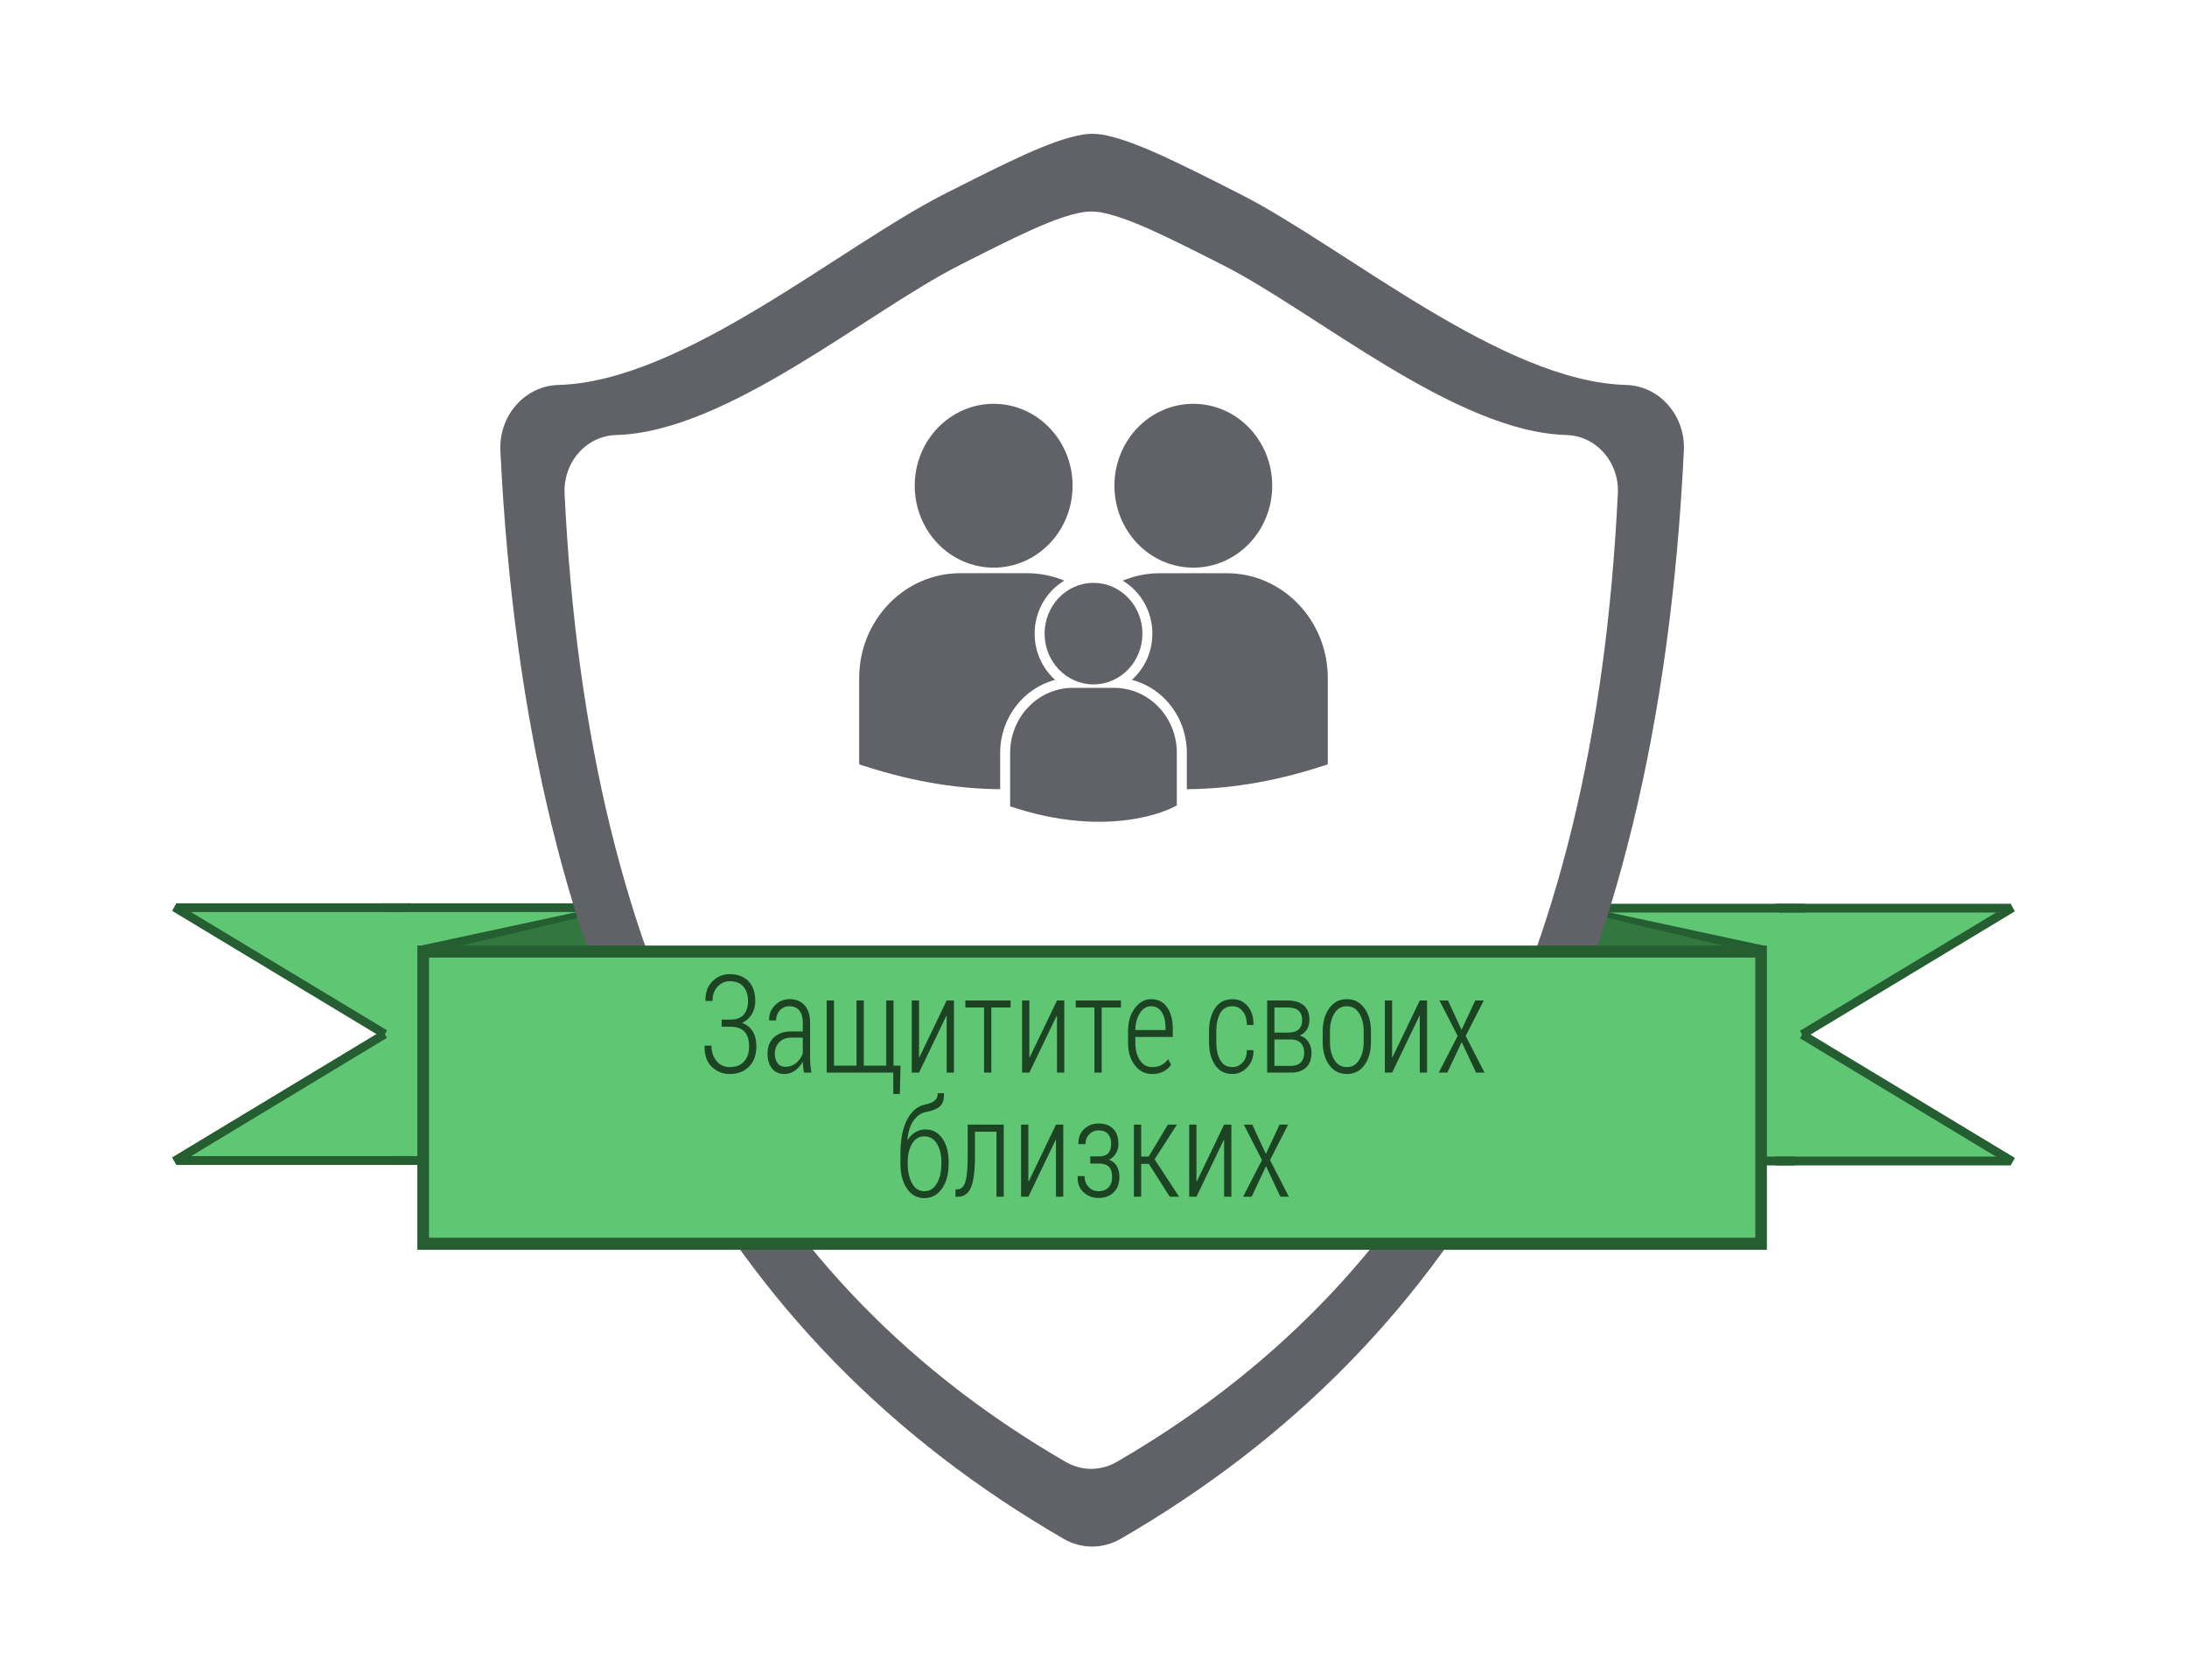 <?xml version="1.0" encoding="utf-8"?>
<!-- Generator: Adobe Illustrator 15.0.0, SVG Export Plug-In  -->
<!DOCTYPE svg PUBLIC "-//W3C//DTD SVG 1.1//EN" "http://www.w3.org/Graphics/SVG/1.1/DTD/svg11.dtd">
<svg version="1.1"
	 xmlns="http://www.w3.org/2000/svg" xmlns:xlink="http://www.w3.org/1999/xlink" xmlns:a="http://ns.adobe.com/AdobeSVGViewerExtensions/3.0/"
	 x="0px" y="0px" width="229px" height="176px" viewBox="-18.021 -14.013 229 176"
	 enable-background="new -18.021 -14.013 229 176" xml:space="preserve">
<defs>
</defs>
<polygon fill="#5FC774" points="21.579,94.94 0.466,107.545 25.074,107.545 25.074,81.165 
	0.449,81.165 22.278,94.301 "/>
<rect x="0.449" y="80.6" fill="#255E30" width="24.625" height="0.914"/>
<polygon fill="#255E30" points="22.054,93.896 22.498,94.69 0.444,108.014 0,107.217 "/>
<polygon fill="#255E30" points="0.446,80.596 22.508,93.903 22.062,94.697 0.002,81.389 "/>
<rect x="24.649" y="81.059" fill="#5FC774" width="22.066" height="26.484"/>
<rect x="23.042" y="107.077" fill="#255E30" width="23.674" height="0.925"/>
<rect x="21.974" y="80.6" fill="#255E30" width="24.742" height="0.914"/>
<rect x="0.466" y="107.077" fill="#255E30" width="24.608" height="0.925"/>
<polygon fill="#255E30" points="46.554,80.617 26.215,84.994 26.215,86.012 45.474,81.864 
	45.474,85.478 46.716,85.478 46.716,81.596 46.716,81.555 46.716,81.088 "/>
<polygon fill="#5FC774" points="171.377,94.99 192.49,107.592 167.883,107.592 167.883,81.217 
	192.508,81.217 170.679,94.352 "/>
<rect x="167.883" y="80.648" fill="#255E30" width="24.625" height="0.917"/>
<polygon fill="#255E30" points="170.904,93.947 170.459,94.741 192.513,108.062 192.957,107.268 
	"/>
<polygon fill="#255E30" points="192.51,80.646 170.449,93.954 170.893,94.747 192.955,81.441 "/>
<rect x="146.24" y="81.109" fill="#5FC774" width="22.066" height="26.482"/>
<rect x="146.24" y="107.129" fill="#255E30" width="23.676" height="0.922"/>
<rect x="146.24" y="80.648" fill="#255E30" width="24.743" height="0.917"/>
<rect x="167.883" y="107.129" fill="#255E30" width="24.605" height="0.922"/>
<polygon fill="#255E30" points="146.402,80.668 166.74,85.045 166.74,86.062 147.483,81.915 
	147.483,85.528 146.24,85.528 146.24,81.649 146.24,81.605 146.24,81.135 "/>
<polygon fill="#32773E" points="146.24,81.165 146.24,86.834 161.357,90.434 162.545,85.051 "/>
<polygon fill="#32773E" points="46.716,81.117 30.411,85.002 31.6,90.383 46.716,86.784 "/>
<path fill="#606268" d="M156.651,28.409c-1.132-1.305-2.726-2.056-4.411-2.102
	c-13.018-0.347-29.478-14.446-40.381-19.978
	c-6.725-3.411-11.168-5.657-14.491-6.249C97.017,0.034,96.682,0,96.341,0
	s-0.676,0.034-1.022,0.087c-3.335,0.593-7.773,2.838-14.497,6.246
	C69.93,11.863,53.456,25.969,40.438,26.308c-1.678,0.046-3.278,0.803-4.412,2.102
	c-1.146,1.298-1.736,3.03-1.652,4.792c2.798,57.594,23.189,93.241,58.971,113.957
	c0.931,0.541,1.963,0.816,2.988,0.816c1.029,0,2.058-0.275,2.999-0.816
	c35.775-20.709,56.164-56.361,58.963-113.958
	C158.387,31.439,157.793,29.708,156.651,28.409z M151.383,37.686
	c-2.486,51.263-20.637,82.992-52.479,101.427
	c-0.834,0.479-1.756,0.724-2.668,0.724c-0.915,0-1.834-0.25-2.661-0.724
	C61.73,120.672,43.583,88.948,41.095,37.686c-0.077-1.566,0.449-3.108,1.47-4.265
	c1.01-1.155,2.434-1.829,3.93-1.869C58.079,31.25,72.738,18.695,82.432,13.775
	c5.983-3.036,9.938-5.032,12.903-5.561c0.308-0.047,0.607-0.075,0.91-0.075
	c0.301,0,0.6,0.028,0.914,0.071c2.959,0.528,6.916,2.525,12.899,5.559
	c9.701,4.925,24.352,17.475,35.938,17.782c1.5,0.041,2.922,0.709,3.926,1.869
	C150.94,34.576,151.471,36.119,151.383,37.686z"/>
<rect x="26.288" y="85.653" fill="#5FC774" width="140.095" height="30.604"/>
<path fill="#255E30" d="M166.988,116.887H25.68V85.023h141.309V116.887L166.988,116.887z
	 M26.896,115.625h138.879V86.284H26.896V115.625z"/>
<rect x="27.771" y="93.32" fill="none" width="137.414" height="15.271"/>
<ellipse fill="#606268" cx="96.48" cy="52.353" rx="5.122" ry="5.318"/>
<path fill="#606268" d="M98.652,58.034h-4.345c-3.617,0-6.557,3.056-6.557,6.81v5.521
	l0.013,0.084l0.366,0.12c3.449,1.119,6.447,1.493,8.916,1.493
	c4.814,0,7.609-1.428,7.783-1.52l0.344-0.182l0.033,0.003V64.844
	C105.209,61.09,102.268,58.034,98.652,58.034z"/>
<ellipse fill="#606268" cx="86.025" cy="36.862" rx="8.264" ry="8.58"/>
<path fill="#606268" d="M106.932,45.442c4.562,0,8.26-3.844,8.26-8.581
	c0-4.736-3.697-8.579-8.26-8.579s-8.262,3.842-8.262,8.579
	S102.369,45.442,106.932,45.442z"/>
<path fill="#606268" d="M92.462,57.198c-1.311-1.175-2.145-2.91-2.145-4.845
	c0-2.373,1.251-4.444,3.104-5.549c-1.207-0.5-2.518-0.78-3.894-0.78H82.519
	c-5.832,0-10.576,4.928-10.576,10.983v8.905l0.021,0.14l0.59,0.188
	c5.461,1.772,10.216,2.386,14.153,2.405v-3.805
	C86.709,61.154,89.165,58.056,92.462,57.198z"/>
<path fill="#606268" d="M110.438,46.025h-7.01c-1.375,0-2.684,0.28-3.891,0.78
	c1.854,1.104,3.105,3.175,3.105,5.549c0,1.934-0.834,3.668-2.145,4.843
	c1.318,0.343,2.537,1.043,3.523,2.068c1.439,1.493,2.23,3.477,2.23,5.578
	v3.805c3.936-0.021,8.689-0.633,14.148-2.405l0.594-0.188l0.02-0.14v-8.905
	C121.014,50.953,116.27,46.025,110.438,46.025z"/>
<path fill="#1C4423" d="M55.752,95.554l0.019-0.042h0.705c0,0.647,0.178,1.183,0.535,1.606
	c0.357,0.424,0.817,0.636,1.382,0.636c0.639,0,1.136-0.193,1.492-0.58
	c0.355-0.386,0.533-0.912,0.533-1.578c0-0.712-0.167-1.235-0.499-1.571
	c-0.333-0.335-0.827-0.502-1.483-0.502h-0.896v-0.74h0.898
	c0.637,0,1.107-0.173,1.411-0.517c0.304-0.345,0.456-0.826,0.456-1.445
	c0-0.615-0.16-1.111-0.481-1.491c-0.32-0.379-0.797-0.569-1.43-0.569
	c-0.51,0-0.938,0.193-1.287,0.58c-0.349,0.387-0.522,0.882-0.522,1.487h-0.724
	l-0.013-0.042c-0.021-0.819,0.217-1.485,0.714-1.997s1.108-0.769,1.831-0.769
	c0.825,0,1.477,0.246,1.955,0.737c0.478,0.491,0.717,1.188,0.717,2.091
	c0,0.503-0.121,0.958-0.364,1.365s-0.579,0.711-1.009,0.911
	c0.485,0.182,0.854,0.479,1.107,0.894c0.253,0.415,0.38,0.932,0.38,1.551
	c0,0.912-0.257,1.625-0.771,2.14s-1.186,0.771-2.015,0.771
	c-0.724,0-1.349-0.25-1.876-0.75C55.99,97.229,55.735,96.504,55.752,95.554z"/>
<path fill="#1C4423" d="M62.347,96.322c0-0.703,0.224-1.263,0.673-1.68
	c0.449-0.416,1.056-0.625,1.822-0.625h1.2v-0.929c0-0.535-0.123-0.954-0.368-1.257
	c-0.246-0.302-0.588-0.453-1.028-0.453c-0.411,0-0.748,0.144-1.013,0.433
	c-0.264,0.289-0.396,0.643-0.396,1.062l-0.711-0.007l-0.013-0.042
	c-0.021-0.568,0.175-1.074,0.587-1.519c0.413-0.445,0.941-0.667,1.584-0.667
	c0.635,0,1.147,0.213,1.536,0.639s0.584,1.034,0.584,1.826v3.707
	c0,0.311,0.015,0.585,0.045,0.82c0.031,0.236,0.061,0.471,0.091,0.702h-0.784
	c-0.033-0.259-0.06-0.473-0.082-0.644c-0.022-0.171-0.033-0.341-0.033-0.509
	c-0.208,0.377-0.477,0.688-0.81,0.933c-0.332,0.244-0.701,0.366-1.107,0.366
	c-0.567,0-1.005-0.194-1.314-0.583S62.347,96.983,62.347,96.322z M63.109,96.35
	c0,0.405,0.097,0.736,0.292,0.992s0.468,0.384,0.819,0.384
	c0.423,0,0.799-0.134,1.126-0.401c0.328-0.268,0.56-0.608,0.695-1.023v-1.634
	h-1.219c-0.521,0-0.937,0.162-1.247,0.485C63.264,95.477,63.109,95.875,63.109,96.35z"
	/>
<path fill="#1C4423" d="M68.542,98.333v-7.555h0.762v6.828h2.361v-6.828h0.762v6.828h2.349
	v-6.828h0.762v6.828h0.73l-0.063,2.968H75.512v-2.241H68.542z"/>
<path fill="#1C4423" d="M77.448,98.333v-7.555h0.762v5.941l0.038,0.007l2.856-5.948h0.762
	v7.555h-0.762v-5.935l-0.038-0.008l-2.856,5.942H77.448z"/>
<path fill="#1C4423" d="M83.066,91.511v-0.732h4.735v0.732h-2.019v6.822h-0.762v-6.822
	H83.066z"/>
<path fill="#1C4423" d="M89.001,98.333v-7.555h0.762v5.941l0.038,0.007l2.856-5.948h0.762
	v7.555h-0.762v-5.935l-0.038-0.008l-2.856,5.942H89.001z"/>
<path fill="#1C4423" d="M94.619,91.511v-0.732h4.735v0.732h-2.018v6.822h-0.762v-6.822
	H94.619z"/>
<path fill="#1C4423" d="M100.097,95.219v-1.257c0-0.954,0.236-1.747,0.708-2.377
	c0.473-0.631,1.042-0.946,1.707-0.946c0.719,0,1.276,0.282,1.674,0.848
	c0.396,0.566,0.596,1.326,0.596,2.28v0.831h-3.923V95.219
	c0,0.727,0.158,1.33,0.476,1.812c0.316,0.481,0.745,0.723,1.285,0.723
	c0.377,0,0.701-0.072,0.973-0.217c0.273-0.145,0.506-0.35,0.701-0.614
	l0.311,0.593c-0.207,0.294-0.475,0.527-0.802,0.702s-0.722,0.262-1.183,0.262
	c-0.741,0-1.347-0.306-1.816-0.918C100.332,96.949,100.097,96.168,100.097,95.219z
	 M100.858,93.871h3.161v-0.321c0-0.623-0.133-1.142-0.398-1.554
	c-0.267-0.411-0.637-0.617-1.109-0.617c-0.477,0-0.869,0.239-1.176,0.719
	C101.03,92.577,100.871,93.168,100.858,93.871z"/>
<path fill="#1C4423" d="M108.577,95.149v-1.174c0-0.973,0.212-1.771,0.638-2.398
	c0.426-0.626,1.033-0.938,1.825-0.938c0.64,0,1.167,0.245,1.583,0.736
	c0.418,0.491,0.619,1.137,0.607,1.938l-0.014,0.035h-0.679
	c0-0.601-0.144-1.079-0.429-1.435c-0.285-0.356-0.643-0.534-1.069-0.534
	c-0.593,0-1.024,0.245-1.295,0.736s-0.406,1.111-0.406,1.86v1.174
	c0,0.759,0.136,1.382,0.406,1.871c0.271,0.488,0.702,0.733,1.295,0.733
	c0.397,0,0.747-0.157,1.048-0.472c0.3-0.314,0.45-0.748,0.45-1.303h0.673
	l0.02,0.042c0.012,0.698-0.201,1.283-0.642,1.753
	c-0.44,0.471-0.956,0.705-1.549,0.705c-0.792,0-1.399-0.311-1.825-0.932
	C108.789,96.926,108.577,96.127,108.577,95.149z"/>
<path fill="#1C4423" d="M114.664,98.333v-7.555h2.14c0.72,0,1.28,0.169,1.683,0.506
	c0.401,0.338,0.603,0.842,0.603,1.512c0,0.387-0.09,0.727-0.271,1.02
	c-0.18,0.293-0.432,0.505-0.758,0.636c0.377,0.093,0.678,0.307,0.904,0.64
	c0.227,0.334,0.34,0.717,0.34,1.151c0,0.683-0.19,1.202-0.571,1.558
	s-0.903,0.533-1.567,0.533H114.664z M115.426,94.144h1.422
	c0.482,0,0.85-0.11,1.102-0.332c0.252-0.221,0.378-0.55,0.378-0.987
	c0-0.442-0.128-0.771-0.384-0.988s-0.637-0.325-1.14-0.325h-1.378V94.144z
	 M115.426,97.628h1.74c0.439,0,0.779-0.12,1.018-0.36
	c0.24-0.24,0.359-0.587,0.359-1.04c0-0.42-0.121-0.752-0.361-0.997
	c-0.242-0.245-0.58-0.368-1.016-0.368h-1.74V97.628z"/>
<path fill="#1C4423" d="M120.479,95.114v-1.11c0-0.978,0.229-1.783,0.686-2.416
	c0.456-0.633,1.068-0.949,1.838-0.949s1.383,0.315,1.842,0.946
	c0.459,0.63,0.688,1.437,0.688,2.419v1.11c0,0.991-0.229,1.8-0.684,2.426
	c-0.457,0.627-1.07,0.939-1.84,0.939c-0.772,0-1.388-0.312-1.844-0.939
	C120.707,96.914,120.479,96.105,120.479,95.114z M121.24,95.114
	c0,0.754,0.152,1.383,0.459,1.885c0.305,0.503,0.741,0.755,1.309,0.755
	c0.557,0,0.988-0.253,1.298-0.758s0.464-1.133,0.464-1.882v-1.11
	c0-0.74-0.154-1.362-0.464-1.868c-0.31-0.505-0.743-0.757-1.304-0.757
	c-0.563,0-0.998,0.252-1.303,0.757c-0.307,0.506-0.459,1.128-0.459,1.868V95.114z"
	/>
<path fill="#1C4423" d="M126.986,98.333v-7.555h0.762v5.941l0.037,0.007l2.857-5.948h0.762
	v7.555h-0.762v-5.935l-0.039-0.008l-2.855,5.942H126.986z"/>
<path fill="#1C4423" d="M132.629,98.333l1.98-3.841l-1.904-3.714h0.889l1.422,3.072
	l1.436-3.072h0.895l-1.898,3.714l1.975,3.841h-0.889l-1.504-3.198l-1.506,3.198
	H132.629z"/>
<path fill="#1C4423" d="M76.264,107.891v-1.089c0-1.457,0.229-2.632,0.688-3.523
	c0.459-0.891,1.076-1.421,1.852-1.588c0.488-0.107,0.838-0.25,1.051-0.43
	c0.213-0.179,0.319-0.437,0.319-0.771h0.634l0.014,0.042
	c0.017,0.643-0.135,1.096-0.455,1.361c-0.319,0.266-0.791,0.452-1.414,0.559
	c-0.505,0.094-0.938,0.388-1.299,0.884c-0.361,0.495-0.579,1.165-0.654,2.007
	l0.025,0.035c0.196-0.33,0.459-0.596,0.789-0.796s0.688-0.3,1.077-0.3
	c0.734,0,1.321,0.314,1.76,0.945s0.659,1.442,0.659,2.434v0.23
	c0,1.057-0.231,1.919-0.694,2.587s-1.079,1.002-1.851,1.002
	c-0.763,0-1.371-0.334-1.823-1.002S76.264,108.947,76.264,107.891z M77.026,107.891
	c0,0.814,0.151,1.495,0.454,2.042c0.303,0.548,0.731,0.821,1.287,0.821
	c0.562,0,1-0.273,1.313-0.821c0.313-0.547,0.47-1.228,0.47-2.042v-0.23
	c0-0.744-0.157-1.373-0.47-1.885c-0.313-0.513-0.753-0.769-1.319-0.769
	c-0.551,0-0.978,0.258-1.28,0.771c-0.302,0.515-0.454,1.142-0.454,1.882V107.891z"
	/>
<path fill="#1C4423" d="M82.021,111.333l0.013-0.769l0.203-0.007
	c0.381,0,0.654-0.253,0.819-0.761c0.165-0.507,0.248-1.401,0.248-2.682v-3.337
	h3.777v7.555h-0.762v-6.808h-2.253v2.59c0,1.485-0.135,2.56-0.406,3.223
	s-0.734,0.995-1.39,0.995H82.021z"/>
<path fill="#1C4423" d="M88.896,111.333v-7.555h0.762v5.941l0.038,0.007l2.856-5.948h0.762
	v7.555h-0.762v-5.935l-0.038-0.008l-2.856,5.942H88.896z"/>
<path fill="#1C4423" d="M94.818,109.214l0.013-0.046h0.711
	c0,0.449,0.138,0.826,0.413,1.13s0.624,0.456,1.047,0.456
	c0.457,0,0.809-0.135,1.057-0.403c0.248-0.268,0.371-0.626,0.371-1.074
	c0-0.494-0.113-0.854-0.34-1.081c-0.226-0.227-0.576-0.34-1.05-0.34h-0.901
	v-0.747h0.901c0.457,0,0.786-0.113,0.987-0.342s0.301-0.557,0.301-0.984
	c0-0.414-0.107-0.751-0.323-1.009c-0.216-0.259-0.55-0.388-1.003-0.388
	c-0.381,0-0.704,0.136-0.968,0.408c-0.264,0.272-0.396,0.615-0.396,1.03h-0.724
	l-0.013-0.042c-0.021-0.624,0.175-1.134,0.587-1.529
	c0.413-0.396,0.917-0.594,1.514-0.594c0.658,0,1.171,0.186,1.537,0.556
	c0.367,0.37,0.551,0.896,0.551,1.581c0,0.363-0.084,0.691-0.255,0.984
	c-0.171,0.294-0.411,0.52-0.722,0.678c0.355,0.14,0.623,0.362,0.806,0.668
	s0.272,0.685,0.272,1.137c0,0.688-0.201,1.226-0.602,1.614
	c-0.402,0.388-0.932,0.582-1.588,0.582c-0.597,0-1.115-0.194-1.555-0.582
	C95.007,110.488,94.797,109.935,94.818,109.214z"/>
<path fill="#1C4423" d="M100.709,111.333v-7.555h0.762v3.345h0.787l2.012-3.345h0.946
	l-2.336,3.638l2.564,3.917h-0.983l-2.184-3.442h-0.807v3.442H100.709z"/>
<path fill="#1C4423" d="M106.498,111.333v-7.555h0.762v5.941l0.038,0.007l2.856-5.948
	h0.762v7.555h-0.762v-5.935l-0.038-0.008l-2.856,5.942H106.498z"/>
<path fill="#1C4423" d="M112.141,111.333l1.98-3.841l-1.904-3.714h0.889l1.422,3.072
	l1.436-3.072h0.895l-1.898,3.714l1.975,3.841h-0.889l-1.504-3.198l-1.505,3.198
	H112.141z"/>
</svg>

